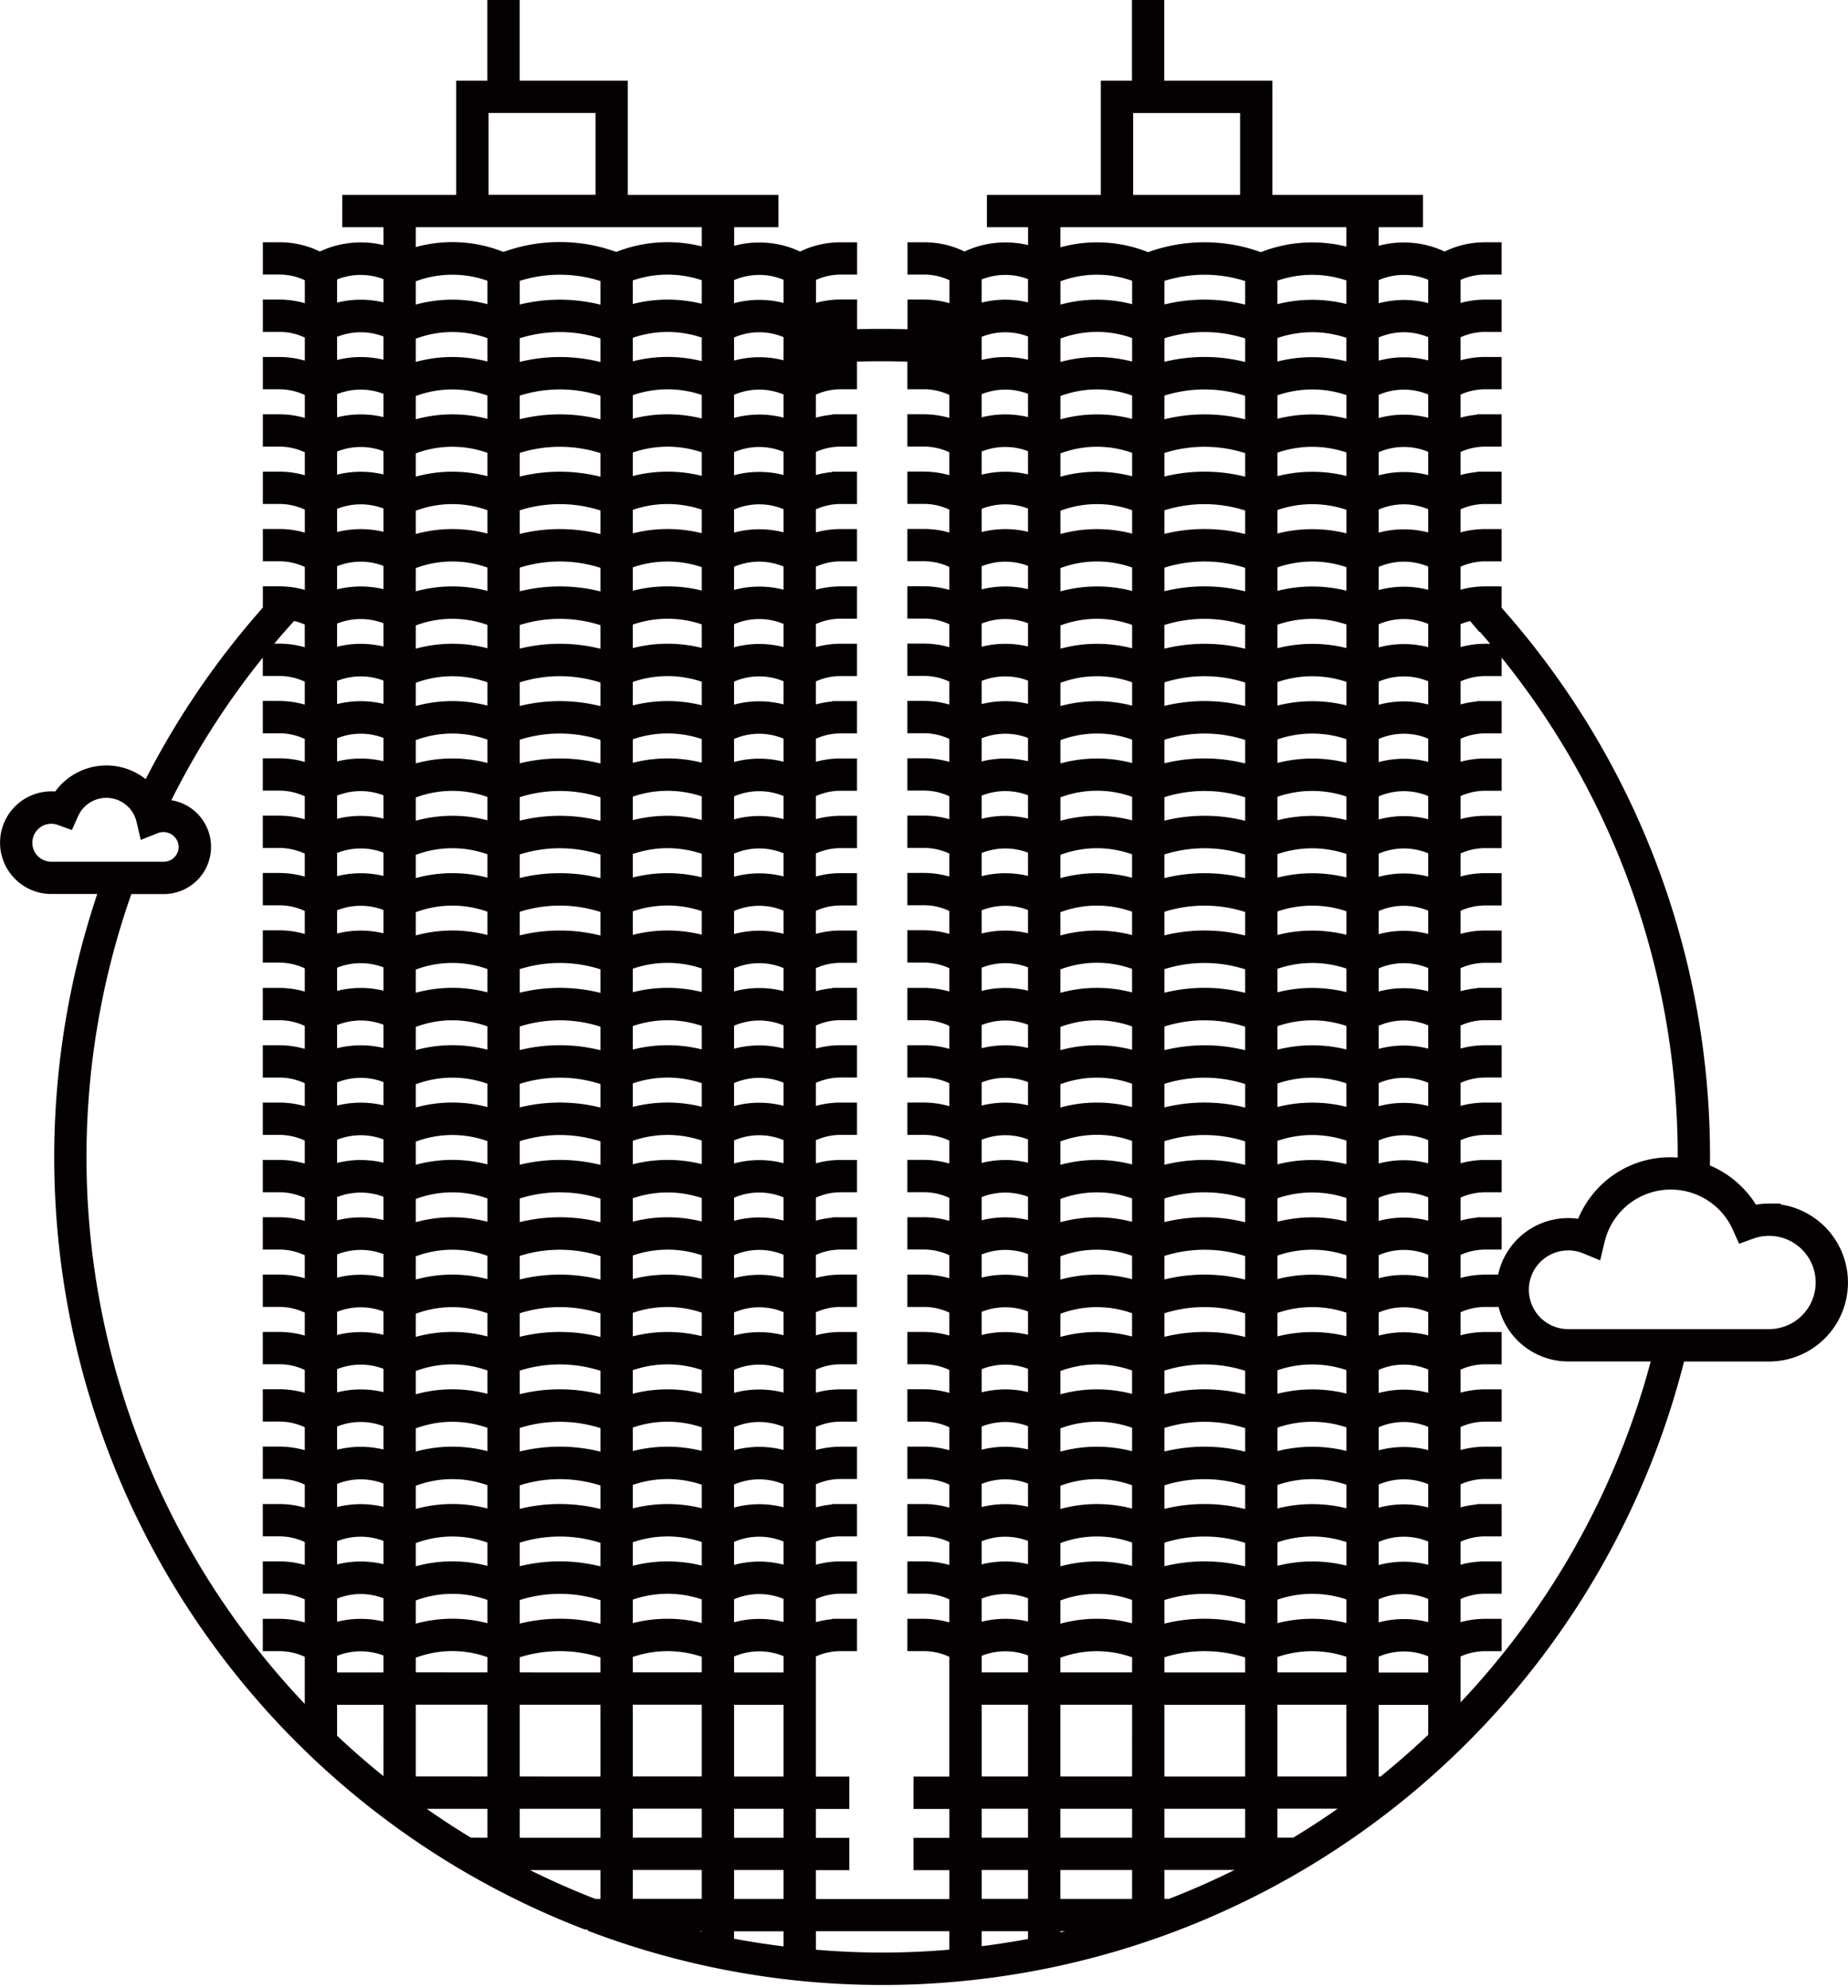 <svg xmlns="http://www.w3.org/2000/svg" width="108.685" height="116.92" viewBox="0 0 108.685 116.92"><g transform="translate(-9.117 -4.083)"><path d="M113.159,75.357a4.142,4.142,0,0,0-1.021.127,5.4,5.4,0,0,0-2.972-2.53c.009-.28.021-.559.021-.842a48.059,48.059,0,0,0-12.3-32.147h.044v-.9h-.45a4.992,4.992,0,0,0-1.968.4V37.1a4.025,4.025,0,0,1,1.968-.507h.45v-.9h-.45a4.992,4.992,0,0,0-1.968.4V33.727a4.025,4.025,0,0,1,1.968-.507h.45v-.9h-.45a4.992,4.992,0,0,0-1.968.4V30.354a4.024,4.024,0,0,1,1.968-.507h.45v-.9h-.45a4.991,4.991,0,0,0-1.968.4V26.981a4.024,4.024,0,0,1,1.968-.507h.45v-.9h-.45a4.992,4.992,0,0,0-1.968.4V23.609a4.024,4.024,0,0,1,1.968-.507h.45v-.9h-.45a4.992,4.992,0,0,0-1.968.4V20.236a4.024,4.024,0,0,1,1.968-.507h.45v-.9h-.45a4.931,4.931,0,0,0-2.4.606,5.153,5.153,0,0,0-4.382-.2V16.944h2.607v-.9H83.45V9.329H77.091V4.583h-.9V9.329H74.359v6.714h-6.7v.9h2.421v2.229a5.17,5.17,0,0,0-4.242.262,4.942,4.942,0,0,0-2.4-.606h-.45v.9h.45a4.026,4.026,0,0,1,2.019.532v2.364a4.992,4.992,0,0,0-2.019-.425h-.45v.9h.45a4.026,4.026,0,0,1,2.019.532v.5a49.209,49.209,0,0,0-8.85-.018v-.511a4.024,4.024,0,0,1,1.969-.507h.45v-.9h-.45a4.99,4.99,0,0,0-1.969.4V20.237a4.02,4.02,0,0,1,1.969-.507h.45v-.9h-.45a4.931,4.931,0,0,0-2.4.606,5.16,5.16,0,0,0-4.382-.2V16.944H54.4v-.9H45.54V9.329H39.18V4.583h-.9V9.329H36.448v6.714h-6.7v.9h2.421v2.229a5.172,5.172,0,0,0-4.243.261,4.94,4.94,0,0,0-2.4-.606h-.45v.9h.45a4.019,4.019,0,0,1,2.018.532v2.364a4.991,4.991,0,0,0-2.018-.424h-.45v.9h.45a4.019,4.019,0,0,1,2.018.532V26a4.988,4.988,0,0,0-2.018-.425h-.45v.9h.45a4.024,4.024,0,0,1,2.018.532V29.37a4.991,4.991,0,0,0-2.018-.424h-.45v.9h.45a4.019,4.019,0,0,1,2.018.532v2.364a4.991,4.991,0,0,0-2.018-.424h-.45v.9h.45a4.019,4.019,0,0,1,2.018.532v2.364a4.988,4.988,0,0,0-2.018-.425h-.45v.9h.45a4.024,4.024,0,0,1,2.018.532v2.364a4.991,4.991,0,0,0-2.018-.424h-.45v.9h.038a48.132,48.132,0,0,0-7.287,10.769,3.221,3.221,0,0,0-5.219.433,2.476,2.476,0,0,0-.47-.045,2.517,2.517,0,1,0,0,5.035h3.4A48.136,48.136,0,0,0,43.62,117.05l1,.1h-.754a48.149,48.149,0,0,0,63.905-33.506h5.387a4.142,4.142,0,1,0,0-8.284ZM12.134,55.256a1.616,1.616,0,1,1,.549-3.136l.395.144.171-.384a2.322,2.322,0,0,1,4.382.406l.119.507.485-.192a1.4,1.4,0,0,1,1.891,1.278,1.379,1.379,0,0,1-1.379,1.377Zm15.407-12.4a4.991,4.991,0,0,0-2.018-.424h-.45v.9h.45a4.019,4.019,0,0,1,2.018.532v2.364a4.988,4.988,0,0,0-2.018-.425h-.45v.9h.45a4.024,4.024,0,0,1,2.018.532v2.364a4.991,4.991,0,0,0-2.018-.424h-.45v.9h.45a4.019,4.019,0,0,1,2.018.532v2.364a4.991,4.991,0,0,0-2.018-.424h-.45v.9h.45a4.019,4.019,0,0,1,2.018.532v2.364a4.988,4.988,0,0,0-2.018-.425h-.45v.9h.45a4.024,4.024,0,0,1,2.018.532v2.364a4.991,4.991,0,0,0-2.018-.424h-.45v.9h.45a4.019,4.019,0,0,1,2.018.532V63.1a4.991,4.991,0,0,0-2.018-.424h-.45v.9h.45a4.019,4.019,0,0,1,2.018.532v2.364a4.988,4.988,0,0,0-2.018-.425h-.45v.9h.45a4.024,4.024,0,0,1,2.018.532v2.364a4.991,4.991,0,0,0-2.018-.424h-.45v.9h.45a4.02,4.02,0,0,1,2.018.532v2.364a4.991,4.991,0,0,0-2.018-.424h-.45v.9h.45a4.02,4.02,0,0,1,2.018.532v2.364a4.988,4.988,0,0,0-2.018-.425h-.45v.9h.45a4.024,4.024,0,0,1,2.018.532v2.364a4.991,4.991,0,0,0-2.018-.424h-.45v.9h.45a4.02,4.02,0,0,1,2.018.532v2.364a4.991,4.991,0,0,0-2.018-.424h-.45v.9h.45a4.019,4.019,0,0,1,2.018.532V86.7a4.992,4.992,0,0,0-2.018-.425h-.45v.9h.45a4.021,4.021,0,0,1,2.018.533v2.364a4.991,4.991,0,0,0-2.018-.424h-.45v.9h.45a4.019,4.019,0,0,1,2.018.532V93.45a4.991,4.991,0,0,0-2.018-.424h-.45v.9h.45a4.02,4.02,0,0,1,2.018.532v2.364a4.992,4.992,0,0,0-2.018-.425h-.45v.9h.45a4.021,4.021,0,0,1,2.018.533V100.2a4.991,4.991,0,0,0-2.018-.424h-.45v.9h.45a4.02,4.02,0,0,1,2.018.532v4.3A47.182,47.182,0,0,1,16.488,56.157h2.26a2.277,2.277,0,1,0-.352-4.526A47.21,47.21,0,0,1,25.955,40.36l.284-.3a3.9,3.9,0,0,1,1.3.436Zm4.628,66.191h-.651q-1.6-1.276-3.076-2.685v-2.532h3.727Zm0-6.118H28.442v-1.8a4.25,4.25,0,0,1,3.727-.025Zm0-2.818a5.235,5.235,0,0,0-3.727.021V97.762a4.239,4.239,0,0,1,3.727-.025Zm0-3.373a5.232,5.232,0,0,0-3.727.021V94.39a4.245,4.245,0,0,1,3.727-.025Zm0-3.372a5.227,5.227,0,0,0-3.727.02V91.017a4.25,4.25,0,0,1,3.727-.025Zm0-3.373a5.235,5.235,0,0,0-3.727.021V87.645a4.239,4.239,0,0,1,3.727-.025Zm0-3.373a5.232,5.232,0,0,0-3.727.021V84.272a4.245,4.245,0,0,1,3.727-.025Zm0-3.372a5.227,5.227,0,0,0-3.727.02V80.9a4.249,4.249,0,0,1,3.727-.025Zm0-3.373a5.231,5.231,0,0,0-3.727.021V77.527a4.235,4.235,0,0,1,3.727-.025Zm0-3.373a5.228,5.228,0,0,0-3.727.021V74.154a4.245,4.245,0,0,1,3.727-.025Zm0-3.372a5.227,5.227,0,0,0-3.727.02V70.782a4.249,4.249,0,0,1,3.727-.025Zm0-3.373a5.231,5.231,0,0,0-3.727.021V67.409a4.235,4.235,0,0,1,3.727-.025Zm0-3.373a5.228,5.228,0,0,0-3.727.021V64.036a4.243,4.243,0,0,1,3.727-.025Zm0-3.372a5.227,5.227,0,0,0-3.727.02V60.664a4.249,4.249,0,0,1,3.727-.025Zm0-3.373a5.231,5.231,0,0,0-3.727.021V57.291a4.235,4.235,0,0,1,3.727-.025Zm0-3.373a5.228,5.228,0,0,0-3.727.021V53.919a4.245,4.245,0,0,1,3.727-.025Zm0-3.372a5.227,5.227,0,0,0-3.727.02V50.546a4.249,4.249,0,0,1,3.727-.025Zm0-3.373a5.231,5.231,0,0,0-3.727.021V47.173a4.235,4.235,0,0,1,3.727-.025Zm0-3.373a5.228,5.228,0,0,0-3.727.021V43.8a4.25,4.25,0,0,1,3.727-.025Zm0-3.373a5.235,5.235,0,0,0-3.727.021V40.428a4.249,4.249,0,0,1,3.727-.025Zm0-3.372a5.231,5.231,0,0,0-3.727.021V37.056a4.235,4.235,0,0,1,3.727-.025Zm0-3.373a5.228,5.228,0,0,0-3.727.021V33.683a4.25,4.25,0,0,1,3.727-.025Zm0-3.373a5.235,5.235,0,0,0-3.727.021V30.311a4.249,4.249,0,0,1,3.727-.025Zm0-3.372a5.231,5.231,0,0,0-3.727.021V26.938a4.237,4.237,0,0,1,3.727-.025Zm0-3.373a5.228,5.228,0,0,0-3.727.021V23.565a4.25,4.25,0,0,1,3.727-.025Zm0-3.373a5.235,5.235,0,0,0-3.727.021V20.193a4.249,4.249,0,0,1,3.727-.025Zm5.18-12.315h7.291v5.813H37.349Zm.936,103.348-.049-.028h.049Zm0-.929H36.67q-1.859-1.119-3.6-2.4v-.293h5.215Zm0-3.6H33.07v-5.217h5.215Zm0-6.118H33.07v-1.7a6.628,6.628,0,0,1,5.215-.036Zm0-2.713a7.65,7.65,0,0,0-5.215.033V97.859a6.632,6.632,0,0,1,5.215-.036Zm0-3.372a7.645,7.645,0,0,0-5.215.032V94.487a6.638,6.638,0,0,1,5.215-.037Zm0-3.373a7.64,7.64,0,0,0-5.215.033V91.113a6.628,6.628,0,0,1,5.215-.036Zm0-3.373a7.65,7.65,0,0,0-5.215.033V87.741a6.632,6.632,0,0,1,5.215-.036Zm0-3.372a7.645,7.645,0,0,0-5.215.033V84.368a6.623,6.623,0,0,1,5.215-.037Zm0-3.373a7.633,7.633,0,0,0-5.215.033V81a6.628,6.628,0,0,1,5.215-.036Zm0-3.373a7.65,7.65,0,0,0-5.215.033V77.623a6.632,6.632,0,0,1,5.215-.036Zm0-3.372a7.645,7.645,0,0,0-5.215.033V74.251a6.623,6.623,0,0,1,5.215-.037Zm0-3.373a7.643,7.643,0,0,0-5.215.033V70.878a6.628,6.628,0,0,1,5.215-.036Zm0-3.372a7.65,7.65,0,0,0-5.215.033V67.505a6.632,6.632,0,0,1,5.215-.036Zm0-3.372a7.645,7.645,0,0,0-5.215.032V64.133a6.623,6.623,0,0,1,5.215-.037Zm0-3.373a7.643,7.643,0,0,0-5.215.033V60.76a6.628,6.628,0,0,1,5.215-.036Zm0-3.372a7.65,7.65,0,0,0-5.215.033V57.388a6.632,6.632,0,0,1,5.215-.036Zm0-3.372a7.648,7.648,0,0,0-5.215.032V54.015a6.623,6.623,0,0,1,5.215-.037Zm0-3.373a7.643,7.643,0,0,0-5.215.033V50.642a6.628,6.628,0,0,1,5.215-.036Zm0-3.372a7.65,7.65,0,0,0-5.215.033V47.27a6.633,6.633,0,0,1,5.215-.036Zm0-3.372a7.645,7.645,0,0,0-5.215.032V43.9a6.628,6.628,0,0,1,5.215-.036Zm0-3.373a7.65,7.65,0,0,0-5.215.033V40.524a6.625,6.625,0,0,1,5.215-.036Zm0-3.372a7.65,7.65,0,0,0-5.215.033V37.152a6.632,6.632,0,0,1,5.215-.036Zm0-3.372a7.645,7.645,0,0,0-5.215.032V33.779a6.628,6.628,0,0,1,5.215-.036Zm0-3.373a7.65,7.65,0,0,0-5.215.033V30.407a6.628,6.628,0,0,1,5.215-.036Zm0-3.372a7.65,7.65,0,0,0-5.215.033V27.034A6.632,6.632,0,0,1,38.284,27Zm0-3.372a7.645,7.645,0,0,0-5.215.032V23.661a6.628,6.628,0,0,1,5.215-.036Zm0-3.373a7.65,7.65,0,0,0-5.215.033V20.289a6.628,6.628,0,0,1,5.215-.036Zm6.648,93.6h-.895a47.057,47.057,0,0,1-4.852-2.194v-.5h5.747Zm0-3.6H39.185v-2.7h5.747Zm0-3.6H39.185v-5.217h5.747Zm0-6.118H39.185v-1.749a8.336,8.336,0,0,1,5.747.013Zm0-2.7a9.364,9.364,0,0,0-5.747-.012V97.812a8.335,8.335,0,0,1,5.747.013Zm0-3.372a9.359,9.359,0,0,0-5.747-.013V94.44a8.343,8.343,0,0,1,5.747.013Zm0-3.373a9.359,9.359,0,0,0-5.747-.012V91.067a8.336,8.336,0,0,1,5.747.013Zm0-3.373a9.364,9.364,0,0,0-5.747-.012V87.694a8.335,8.335,0,0,1,5.747.013Zm0-3.372a9.358,9.358,0,0,0-5.747-.012V84.322a8.329,8.329,0,0,1,5.747.013Zm0-3.372a9.352,9.352,0,0,0-5.747-.013V80.949a8.336,8.336,0,0,1,5.747.013Zm0-3.373a9.364,9.364,0,0,0-5.747-.012V77.577a8.335,8.335,0,0,1,5.747.013Zm0-3.372a9.359,9.359,0,0,0-5.747-.013V74.2a8.336,8.336,0,0,1,5.747.013Zm0-3.373a9.364,9.364,0,0,0-5.747-.012V70.831a8.336,8.336,0,0,1,5.747.013Zm0-3.372a9.364,9.364,0,0,0-5.747-.012V67.459a8.335,8.335,0,0,1,5.747.013Zm0-3.372a9.358,9.358,0,0,0-5.747-.012V64.086a8.336,8.336,0,0,1,5.747.013Zm0-3.373a9.364,9.364,0,0,0-5.747-.012V60.714a8.336,8.336,0,0,1,5.747.013Zm0-3.372a9.364,9.364,0,0,0-5.747-.012V57.341a8.335,8.335,0,0,1,5.747.013Zm0-3.372a9.359,9.359,0,0,0-5.747-.013V53.968a8.336,8.336,0,0,1,5.747.013Zm0-3.373a9.364,9.364,0,0,0-5.747-.012V50.6a8.336,8.336,0,0,1,5.747.013Zm0-3.372a9.364,9.364,0,0,0-5.747-.012V47.223a8.335,8.335,0,0,1,5.747.013Zm0-3.372a9.358,9.358,0,0,0-5.747-.012V43.85a8.336,8.336,0,0,1,5.747.013Zm0-3.373a9.364,9.364,0,0,0-5.747-.012V40.478a8.336,8.336,0,0,1,5.747.013Zm0-3.372a9.364,9.364,0,0,0-5.747-.012V37.105a8.335,8.335,0,0,1,5.747.013Zm0-3.372a9.359,9.359,0,0,0-5.747-.013V33.732a8.336,8.336,0,0,1,5.747.013Zm0-3.373a9.364,9.364,0,0,0-5.747-.012V30.36a8.335,8.335,0,0,1,5.747.013Zm0-3.372a9.359,9.359,0,0,0-5.747-.013V26.988A8.335,8.335,0,0,1,44.932,27Zm0-3.372a9.358,9.358,0,0,0-5.747-.012V23.615a8.336,8.336,0,0,1,5.747.013Zm0-3.373a9.364,9.364,0,0,0-5.747-.012V20.242a8.335,8.335,0,0,1,5.747.013ZM50.889,118.3q-2.2-.48-4.312-1.157h4.312Zm0-2.058H45.833v-2.7h5.056Zm0-3.6H45.833v-2.7h5.056Zm0-3.6H45.833v-5.217h5.056Zm0-6.118H45.833v-1.751a6.776,6.776,0,0,1,5.056-.015Zm0-2.737a7.8,7.8,0,0,0-5.056.013v-2.4a6.775,6.775,0,0,1,5.056-.016Zm0-3.373a7.8,7.8,0,0,0-5.056.014v-2.4a6.78,6.78,0,0,1,5.056-.015Zm0-3.373a7.8,7.8,0,0,0-5.056.014v-2.4a6.776,6.776,0,0,1,5.056-.015Zm0-3.372a7.8,7.8,0,0,0-5.056.013v-2.4a6.775,6.775,0,0,1,5.056-.016Zm0-3.373a7.8,7.8,0,0,0-5.056.014v-2.4a6.775,6.775,0,0,1,5.056-.015Zm0-3.373a7.794,7.794,0,0,0-5.056.014v-2.4a6.775,6.775,0,0,1,5.056-.015Zm0-3.372a7.8,7.8,0,0,0-5.056.013v-2.4a6.775,6.775,0,0,1,5.056-.016Zm0-3.373a7.8,7.8,0,0,0-5.056.014V74.2a6.775,6.775,0,0,1,5.056-.015Zm0-3.373a7.8,7.8,0,0,0-5.056.014v-2.4a6.775,6.775,0,0,1,5.056-.016Zm0-3.373a7.8,7.8,0,0,0-5.056.014v-2.4a6.775,6.775,0,0,1,5.056-.016Zm0-3.372a7.8,7.8,0,0,0-5.056.014v-2.4a6.775,6.775,0,0,1,5.056-.015Zm0-3.373a7.8,7.8,0,0,0-5.056.014v-2.4a6.775,6.775,0,0,1,5.056-.016Zm0-3.373a7.8,7.8,0,0,0-5.056.014v-2.4a6.775,6.775,0,0,1,5.056-.016Zm0-3.372a7.8,7.8,0,0,0-5.056.014v-2.4a6.775,6.775,0,0,1,5.056-.015Zm0-3.373a7.8,7.8,0,0,0-5.056.014v-2.4a6.775,6.775,0,0,1,5.056-.016Zm0-3.373a7.8,7.8,0,0,0-5.056.014v-2.4a6.776,6.776,0,0,1,5.056-.016Zm0-3.373a7.8,7.8,0,0,0-5.056.014v-2.4a6.775,6.775,0,0,1,5.056-.015Zm0-3.372a7.8,7.8,0,0,0-5.056.014v-2.4a6.775,6.775,0,0,1,5.056-.016Zm0-3.373a7.8,7.8,0,0,0-5.056.014V37.1a6.776,6.776,0,0,1,5.056-.016Zm0-3.373a7.8,7.8,0,0,0-5.056.014v-2.4a6.775,6.775,0,0,1,5.056-.015Zm0-3.372a7.8,7.8,0,0,0-5.056.014v-2.4a6.775,6.775,0,0,1,5.056-.016Zm0-3.373a7.8,7.8,0,0,0-5.056.014v-2.4a6.776,6.776,0,0,1,5.056-.016Zm0-3.373a7.8,7.8,0,0,0-5.056.014v-2.4a6.775,6.775,0,0,1,5.056-.015Zm0-3.372a7.8,7.8,0,0,0-5.056.014v-2.4a6.775,6.775,0,0,1,5.056-.016Zm0-3.373a7.715,7.715,0,0,0-5.521.194,9.209,9.209,0,0,0-6.65,0,7.588,7.588,0,0,0-5.648-.137V16.944H50.889ZM55.7,119.1q-1.981-.222-3.912-.6v-1.349H55.7Zm0-2.853H51.79v-2.7H55.7Zm0-3.6H51.79v-2.7H55.7Zm0-3.6H51.79v-5.217H55.7Zm0-6.118H51.79v-1.749a4.222,4.222,0,0,1,3.912-.025Zm0-2.776a5.2,5.2,0,0,0-3.912.023V97.812a4.225,4.225,0,0,1,3.912-.025Zm0-3.373a5.2,5.2,0,0,0-3.912.023V94.439a4.222,4.222,0,0,1,3.912-.025Zm0-3.373a5.2,5.2,0,0,0-3.912.023V91.067a4.222,4.222,0,0,1,3.912-.025Zm0-3.372a5.2,5.2,0,0,0-3.912.023V87.694a4.225,4.225,0,0,1,3.912-.025Zm0-3.373a5.2,5.2,0,0,0-3.912.023V84.321A4.222,4.222,0,0,1,55.7,84.3Zm0-3.373a5.2,5.2,0,0,0-3.912.023V80.949a4.222,4.222,0,0,1,3.912-.025Zm0-3.372a5.2,5.2,0,0,0-3.912.023V77.576a4.22,4.22,0,0,1,3.912-.025Zm0-3.373a5.2,5.2,0,0,0-3.912.023V74.2a4.222,4.222,0,0,1,3.912-.025Zm0-3.372a5.2,5.2,0,0,0-3.912.023V70.831a4.223,4.223,0,0,1,3.912-.024Zm0-3.372a5.2,5.2,0,0,0-3.912.022V67.458a4.222,4.222,0,0,1,3.912-.025Zm0-3.373a5.2,5.2,0,0,0-3.912.023V64.086a4.223,4.223,0,0,1,3.912-.025Zm0-3.372a5.2,5.2,0,0,0-3.912.023V60.713a4.224,4.224,0,0,1,3.912-.024Zm0-3.372a5.2,5.2,0,0,0-3.912.022V57.34a4.222,4.222,0,0,1,3.912-.025Zm0-3.373a5.2,5.2,0,0,0-3.912.023V53.968a4.222,4.222,0,0,1,3.912-.025Zm0-3.372a5.2,5.2,0,0,0-3.912.023V50.6a4.225,4.225,0,0,1,3.912-.024Zm0-3.372a5.2,5.2,0,0,0-3.912.022V47.223A4.222,4.222,0,0,1,55.7,47.2Zm0-3.373a5.2,5.2,0,0,0-3.912.023V43.85a4.222,4.222,0,0,1,3.912-.025Zm0-3.372a5.2,5.2,0,0,0-3.912.023V40.477a4.225,4.225,0,0,1,3.912-.024Zm0-3.372a5.2,5.2,0,0,0-3.912.022V37.1A4.222,4.222,0,0,1,55.7,37.08Zm0-3.373a5.2,5.2,0,0,0-3.912.023V33.732a4.222,4.222,0,0,1,3.912-.025Zm0-3.372a5.2,5.2,0,0,0-3.912.023V30.36a4.228,4.228,0,0,1,3.912-.025Zm0-3.372a5.2,5.2,0,0,0-3.912.022V26.987a4.222,4.222,0,0,1,3.912-.025Zm0-3.373a5.2,5.2,0,0,0-3.912.023V23.615A4.222,4.222,0,0,1,55.7,23.59Zm0-3.372a5.2,5.2,0,0,0-3.912.023V20.242a4.228,4.228,0,0,1,3.912-.025Zm9.75,96.6c-1.468.138-2.953.214-4.456.214-1.482,0-2.946-.077-4.393-.211v-2.044h8.85Zm0-93.19a5,5,0,0,0-2.019-.425h-.45v.9h.45a4.026,4.026,0,0,1,2.019.533v2.364a4.992,4.992,0,0,0-2.019-.425h-.45v.9h.45a4.026,4.026,0,0,1,2.019.532v2.364a4.992,4.992,0,0,0-2.019-.425h-.45v.9h.45a4.026,4.026,0,0,1,2.019.532v2.364a5,5,0,0,0-2.019-.425h-.45v.9h.45a4.026,4.026,0,0,1,2.019.533v2.364a4.992,4.992,0,0,0-2.019-.425h-.45v.9h.45a4.026,4.026,0,0,1,2.019.532v2.364a4.992,4.992,0,0,0-2.019-.425h-.45v.9h.45a4.026,4.026,0,0,1,2.019.532v2.364a5,5,0,0,0-2.019-.425h-.45v.9h.45a4.026,4.026,0,0,1,2.019.533v2.364a4.992,4.992,0,0,0-2.019-.425h-.45v.9h.45a4.026,4.026,0,0,1,2.019.532v2.364a4.992,4.992,0,0,0-2.019-.425h-.45v.9h.45a4.026,4.026,0,0,1,2.019.532v2.364a5,5,0,0,0-2.019-.425h-.45v.9h.45a4.026,4.026,0,0,1,2.019.533v2.364a4.992,4.992,0,0,0-2.019-.425h-.45v.9h.45a4.026,4.026,0,0,1,2.019.532V63.1a4.992,4.992,0,0,0-2.019-.425h-.45v.9h.45a4.026,4.026,0,0,1,2.019.532v2.364a5,5,0,0,0-2.019-.425h-.45v.9h.45a4.027,4.027,0,0,1,2.019.533v2.364a4.992,4.992,0,0,0-2.019-.425h-.45v.9h.45a4.026,4.026,0,0,1,2.019.532v2.364a4.992,4.992,0,0,0-2.019-.425h-.45v.9h.45a4.026,4.026,0,0,1,2.019.532v2.364a5,5,0,0,0-2.019-.425h-.45v.9h.45a4.026,4.026,0,0,1,2.019.533V79.96a4.992,4.992,0,0,0-2.019-.425h-.45v.9h.45a4.026,4.026,0,0,1,2.019.532v2.364a4.992,4.992,0,0,0-2.019-.425h-.45v.9h.45a4.026,4.026,0,0,1,2.019.532v2.365a4.993,4.993,0,0,0-2.019-.426h-.45v.9h.45a4.029,4.029,0,0,1,2.019.533v2.364a4.992,4.992,0,0,0-2.019-.425h-.45v.9h.45a4.026,4.026,0,0,1,2.019.532V93.45a4.992,4.992,0,0,0-2.019-.425h-.45v.9h.45a4.026,4.026,0,0,1,2.019.532v2.365a4.993,4.993,0,0,0-2.019-.426h-.45v.9h.45a4.029,4.029,0,0,1,2.019.533V100.2a4.992,4.992,0,0,0-2.019-.425h-.45v.9h.45a4.026,4.026,0,0,1,2.019.532v7.847H63.341v.9h2.111v2.7H63.341v.9h2.111v2.7H56.6v-2.7h1.969v-.9H56.6v-2.7h1.969v-.9H56.6v-7.872a4.024,4.024,0,0,1,1.969-.507h.45v-.9h-.45a4.99,4.99,0,0,0-1.969.4V97.807a4.024,4.024,0,0,1,1.969-.508h.45v-.9h-.45a4.993,4.993,0,0,0-1.969.4V94.434a4.024,4.024,0,0,1,1.969-.507h.45v-.9h-.45a4.99,4.99,0,0,0-1.969.4V91.061a4.024,4.024,0,0,1,1.969-.507h.45v-.9h-.45a4.99,4.99,0,0,0-1.969.4V87.689a4.024,4.024,0,0,1,1.969-.508h.45v-.9h-.45a4.993,4.993,0,0,0-1.969.4V84.316a4.024,4.024,0,0,1,1.969-.507h.45v-.9h-.45a4.99,4.99,0,0,0-1.969.4V80.943a4.024,4.024,0,0,1,1.969-.507h.45v-.9h-.45a4.99,4.99,0,0,0-1.969.4V77.571a4.024,4.024,0,0,1,1.969-.507h.45v-.9h-.45a4.99,4.99,0,0,0-1.969.4V74.2a4.024,4.024,0,0,1,1.969-.507h.45v-.9h-.45a4.99,4.99,0,0,0-1.969.4V70.826a4.024,4.024,0,0,1,1.969-.507h.45v-.9h-.45a4.99,4.99,0,0,0-1.969.4V67.453a4.024,4.024,0,0,1,1.969-.507h.45v-.9h-.45a4.99,4.99,0,0,0-1.969.4V64.08a4.024,4.024,0,0,1,1.969-.507h.45v-.9h-.45a4.99,4.99,0,0,0-1.969.4V60.708a4.024,4.024,0,0,1,1.969-.507h.45v-.9h-.45a4.99,4.99,0,0,0-1.969.4V57.335a4.024,4.024,0,0,1,1.969-.507h.45v-.9h-.45a4.99,4.99,0,0,0-1.969.4V53.963a4.024,4.024,0,0,1,1.969-.507h.45v-.9h-.45a4.99,4.99,0,0,0-1.969.4V50.59a4.024,4.024,0,0,1,1.969-.507h.45v-.9h-.45a4.99,4.99,0,0,0-1.969.4V47.217a4.024,4.024,0,0,1,1.969-.507h.45v-.9h-.45a4.99,4.99,0,0,0-1.969.4V43.845a4.024,4.024,0,0,1,1.969-.507h.45v-.9h-.45a4.99,4.99,0,0,0-1.969.4V40.472a4.024,4.024,0,0,1,1.969-.507h.45v-.9h-.45a4.99,4.99,0,0,0-1.969.4V37.1a4.024,4.024,0,0,1,1.969-.507h.45v-.9h-.45a4.99,4.99,0,0,0-1.969.4V33.727a4.024,4.024,0,0,1,1.969-.507h.45v-.9h-.45a4.99,4.99,0,0,0-1.969.4V30.354a4.02,4.02,0,0,1,1.969-.507h.45v-.9h-.45a4.992,4.992,0,0,0-1.969.4V26.981a4.024,4.024,0,0,1,1.969-.507h.45v-.9h-.45a4.99,4.99,0,0,0-1.969.4v-.953a48.359,48.359,0,0,1,8.85.017Zm4.626,92.518q-1.839.36-3.725.574v-1.943h3.725Zm0-2.27H66.353v-2.7h3.725Zm0-3.6H66.353v-2.7h3.725Zm0-3.6H66.353v-5.217h3.725Zm0-6.118H66.353v-1.8a4.247,4.247,0,0,1,3.725-.025Zm0-2.818a5.231,5.231,0,0,0-3.725.021V97.763a4.244,4.244,0,0,1,3.725-.026Zm0-3.373a5.227,5.227,0,0,0-3.725.021V94.39a4.244,4.244,0,0,1,3.725-.025Zm0-3.372a5.227,5.227,0,0,0-3.725.021V91.017a4.247,4.247,0,0,1,3.725-.025Zm0-3.373a5.231,5.231,0,0,0-3.725.021V87.645a4.244,4.244,0,0,1,3.725-.026Zm0-3.373a5.227,5.227,0,0,0-3.725.021V84.272a4.244,4.244,0,0,1,3.725-.025Zm0-3.372a5.226,5.226,0,0,0-3.725.021V80.9a4.241,4.241,0,0,1,3.725-.025Zm0-3.372a5.231,5.231,0,0,0-3.725.021V77.527a4.237,4.237,0,0,1,3.725-.025Zm0-3.373a5.23,5.23,0,0,0-3.725.021V74.154a4.244,4.244,0,0,1,3.725-.025Zm0-3.372a5.228,5.228,0,0,0-3.725.021V70.781a4.241,4.241,0,0,1,3.725-.025Zm0-3.373a5.231,5.231,0,0,0-3.725.021V67.409a4.237,4.237,0,0,1,3.725-.025Zm0-3.373a5.23,5.23,0,0,0-3.725.021V64.036a4.244,4.244,0,0,1,3.725-.025Zm0-3.372a5.228,5.228,0,0,0-3.725.021V60.664a4.241,4.241,0,0,1,3.725-.025Zm0-3.373a5.231,5.231,0,0,0-3.725.021V57.291a4.237,4.237,0,0,1,3.725-.025Zm0-3.373a5.23,5.23,0,0,0-3.725.021V53.919a4.244,4.244,0,0,1,3.725-.025Zm0-3.372a5.228,5.228,0,0,0-3.725.021V50.546a4.241,4.241,0,0,1,3.725-.025Zm0-3.373a5.231,5.231,0,0,0-3.725.021V47.174a4.237,4.237,0,0,1,3.725-.025Zm0-3.373a5.23,5.23,0,0,0-3.725.021V43.8a4.247,4.247,0,0,1,3.725-.025Zm0-3.373a5.231,5.231,0,0,0-3.725.021V40.428a4.241,4.241,0,0,1,3.725-.025Zm0-3.372a5.231,5.231,0,0,0-3.725.021V37.056a4.237,4.237,0,0,1,3.725-.025Zm0-3.373a5.23,5.23,0,0,0-3.725.021V33.683a4.247,4.247,0,0,1,3.725-.025Zm0-3.373a5.231,5.231,0,0,0-3.725.021V30.31a4.241,4.241,0,0,1,3.725-.025Zm0-3.372a5.231,5.231,0,0,0-3.725.021V26.938a4.237,4.237,0,0,1,3.725-.025Zm0-3.373a5.23,5.23,0,0,0-3.725.021V23.565a4.247,4.247,0,0,1,3.725-.025Zm0-3.373a5.231,5.231,0,0,0-3.725.021V20.192a4.241,4.241,0,0,1,3.725-.025ZM75.26,10.23h7.29v5.813H75.26Zm-4.28,108.109v-1.192h4.433C73.963,117.612,72.486,118.014,70.979,118.339Zm5.216-2.093H70.979v-2.7H76.2Zm0-3.6H70.979v-2.7H76.2Zm0-3.6H70.979v-5.217H76.2Zm0-6.118H70.979v-1.7A6.631,6.631,0,0,1,76.2,101.2Zm0-2.713a7.647,7.647,0,0,0-5.216.033V97.859a6.631,6.631,0,0,1,5.216-.036Zm0-3.372a7.646,7.646,0,0,0-5.216.033V94.486A6.636,6.636,0,0,1,76.2,94.45Zm0-3.373a7.642,7.642,0,0,0-5.216.033V91.114a6.631,6.631,0,0,1,5.216-.036Zm0-3.373a7.647,7.647,0,0,0-5.216.033V87.741A6.631,6.631,0,0,1,76.2,87.7Zm0-3.372a7.647,7.647,0,0,0-5.216.033V84.369a6.631,6.631,0,0,1,5.216-.037Zm0-3.373a7.636,7.636,0,0,0-5.216.033V81a6.63,6.63,0,0,1,5.216-.036Zm0-3.373a7.646,7.646,0,0,0-5.216.033V77.623a6.631,6.631,0,0,1,5.216-.036Zm0-3.372a7.646,7.646,0,0,0-5.216.032V74.251a6.626,6.626,0,0,1,5.216-.037Zm0-3.373a7.641,7.641,0,0,0-5.216.033v-2.4a6.63,6.63,0,0,1,5.216-.036Zm0-3.372a7.646,7.646,0,0,0-5.216.033V67.505a6.631,6.631,0,0,1,5.216-.036Zm0-3.372a7.647,7.647,0,0,0-5.216.033V64.133A6.626,6.626,0,0,1,76.2,64.1Zm0-3.373a7.641,7.641,0,0,0-5.216.033v-2.4a6.631,6.631,0,0,1,5.216-.036Zm0-3.372a7.646,7.646,0,0,0-5.216.033V57.388a6.631,6.631,0,0,1,5.216-.036Zm0-3.372a7.646,7.646,0,0,0-5.216.032V54.015a6.625,6.625,0,0,1,5.216-.037ZM76.2,53a7.641,7.641,0,0,0-5.216.033v-2.4a6.631,6.631,0,0,1,5.216-.036Zm0-3.372a7.649,7.649,0,0,0-5.216.033V47.27a6.631,6.631,0,0,1,5.216-.036Zm0-3.372a7.647,7.647,0,0,0-5.216.033V43.9a6.631,6.631,0,0,1,5.216-.036Zm0-3.373a7.649,7.649,0,0,0-5.216.033V40.524a6.631,6.631,0,0,1,5.216-.036Zm0-3.372a7.646,7.646,0,0,0-5.216.033V37.152a6.633,6.633,0,0,1,5.216-.036Zm0-3.372a7.646,7.646,0,0,0-5.216.032V33.779a6.631,6.631,0,0,1,5.216-.036Zm0-3.373a7.646,7.646,0,0,0-5.216.033V30.407A6.63,6.63,0,0,1,76.2,30.37Zm0-3.372a7.645,7.645,0,0,0-5.216.033V27.034A6.631,6.631,0,0,1,76.2,27Zm0-3.373a7.647,7.647,0,0,0-5.216.033v-2.4a6.63,6.63,0,0,1,5.216-.036Zm0-3.373a7.646,7.646,0,0,0-5.216.033V20.289a6.63,6.63,0,0,1,5.216-.036Zm6.648,91.383a47.038,47.038,0,0,1-4.887,2.213H77.1v-2.7h5.747Zm0-1.384H77.1v-2.7h5.747Zm0-3.6H77.1v-5.217h5.747Zm0-6.118H77.1v-1.749a8.338,8.338,0,0,1,5.747.013Zm0-2.7a9.364,9.364,0,0,0-5.747-.012V97.812a8.34,8.34,0,0,1,5.747.013Zm0-3.372a9.356,9.356,0,0,0-5.747-.013V94.44a8.339,8.339,0,0,1,5.747.013Zm0-3.373a9.356,9.356,0,0,0-5.747-.013V91.067a8.339,8.339,0,0,1,5.747.013Zm0-3.373a9.367,9.367,0,0,0-5.747-.012V87.694a8.34,8.34,0,0,1,5.747.013Zm0-3.372a9.356,9.356,0,0,0-5.747-.013V84.322a8.326,8.326,0,0,1,5.747.013Zm0-3.373a9.349,9.349,0,0,0-5.747-.013V80.949a8.339,8.339,0,0,1,5.747.013Zm0-3.373a9.367,9.367,0,0,0-5.747-.012V77.577a8.34,8.34,0,0,1,5.747.013Zm0-3.372a9.356,9.356,0,0,0-5.747-.013V74.2a8.338,8.338,0,0,1,5.747.013Zm0-3.373a9.367,9.367,0,0,0-5.747-.012V70.831a8.338,8.338,0,0,1,5.747.013Zm0-3.372a9.367,9.367,0,0,0-5.747-.012V67.459a8.34,8.34,0,0,1,5.747.013Zm0-3.373A9.356,9.356,0,0,0,77.1,66.5V64.086a8.338,8.338,0,0,1,5.747.013Zm0-3.373a9.367,9.367,0,0,0-5.747-.012V60.714a8.338,8.338,0,0,1,5.747.013Zm0-3.372a9.367,9.367,0,0,0-5.747-.012V57.341a8.336,8.336,0,0,1,5.747.014Zm0-3.373A9.356,9.356,0,0,0,77.1,56.38V53.968a8.339,8.339,0,0,1,5.747.013Zm0-3.373a9.367,9.367,0,0,0-5.747-.012V50.6a8.338,8.338,0,0,1,5.747.013Zm0-3.372a9.367,9.367,0,0,0-5.747-.012V47.223a8.34,8.34,0,0,1,5.747.013Zm0-3.373a9.356,9.356,0,0,0-5.747-.013V43.85a8.338,8.338,0,0,1,5.747.013Zm0-3.373A9.364,9.364,0,0,0,77.1,42.89V40.478a8.338,8.338,0,0,1,5.747.013Zm0-3.372a9.367,9.367,0,0,0-5.747-.012V37.105a8.34,8.34,0,0,1,5.747.013Zm0-3.372a9.356,9.356,0,0,0-5.747-.013V33.733a8.338,8.338,0,0,1,5.747.013Zm0-3.373a9.367,9.367,0,0,0-5.747-.012V30.36a8.34,8.34,0,0,1,5.747.013Zm0-3.372A9.357,9.357,0,0,0,77.1,29.4V26.988A8.34,8.34,0,0,1,82.843,27Zm0-3.372a9.36,9.36,0,0,0-5.747-.013V23.615a8.338,8.338,0,0,1,5.747.013Zm0-3.373a9.367,9.367,0,0,0-5.747-.012V20.242a8.34,8.34,0,0,1,5.747.013Zm.9,90.887v0h.008Zm5.055-3.217q-1.689,1.232-3.489,2.312H83.744v-2.7H88.8Zm0-1.285H83.744v-5.217H88.8Zm0-6.118H83.744v-1.752a6.779,6.779,0,0,1,5.055-.015Zm0-2.738a7.8,7.8,0,0,0-5.055.013v-2.4a6.779,6.779,0,0,1,5.055-.015Zm0-3.373a7.8,7.8,0,0,0-5.055.014v-2.4a6.784,6.784,0,0,1,5.055-.015Zm0-3.372a7.811,7.811,0,0,0-5.055.014v-2.4a6.779,6.779,0,0,1,5.055-.015Zm0-3.372a7.8,7.8,0,0,0-5.055.013v-2.4a6.779,6.779,0,0,1,5.055-.015Zm0-3.373a7.8,7.8,0,0,0-5.055.014v-2.4A6.779,6.779,0,0,1,88.8,84.3Zm0-3.372a7.8,7.8,0,0,0-5.055.014v-2.4a6.779,6.779,0,0,1,5.055-.015Zm0-3.372a7.8,7.8,0,0,0-5.055.013v-2.4a6.779,6.779,0,0,1,5.055-.015Zm0-3.373a7.8,7.8,0,0,0-5.055.014V74.2a6.779,6.779,0,0,1,5.055-.015Zm0-3.372a7.8,7.8,0,0,0-5.055.013v-2.4a6.779,6.779,0,0,1,5.055-.015Zm0-3.373a7.8,7.8,0,0,0-5.055.014v-2.4A6.779,6.779,0,0,1,88.8,67.44Zm0-3.372a7.8,7.8,0,0,0-5.055.014v-2.4a6.779,6.779,0,0,1,5.055-.015Zm0-3.372a7.8,7.8,0,0,0-5.055.013v-2.4a6.779,6.779,0,0,1,5.055-.015Zm0-3.373a7.8,7.8,0,0,0-5.055.014v-2.4a6.779,6.779,0,0,1,5.055-.015Zm0-3.372a7.8,7.8,0,0,0-5.055.014v-2.4A6.779,6.779,0,0,1,88.8,53.95Zm0-3.372a7.8,7.8,0,0,0-5.055.013v-2.4a6.779,6.779,0,0,1,5.055-.015Zm0-3.373a7.8,7.8,0,0,0-5.055.014v-2.4A6.779,6.779,0,0,1,88.8,47.2Zm0-3.372a7.8,7.8,0,0,0-5.055.014v-2.4a6.779,6.779,0,0,1,5.055-.015Zm0-3.372a7.8,7.8,0,0,0-5.055.013v-2.4a6.779,6.779,0,0,1,5.055-.015Zm0-3.373a7.8,7.8,0,0,0-5.055.014V37.1a6.779,6.779,0,0,1,5.055-.016Zm0-3.373a7.8,7.8,0,0,0-5.055.014v-2.4a6.779,6.779,0,0,1,5.055-.015Zm0-3.372a7.8,7.8,0,0,0-5.055.013v-2.4a6.779,6.779,0,0,1,5.055-.015Zm0-3.373a7.8,7.8,0,0,0-5.055.014v-2.4a6.779,6.779,0,0,1,5.055-.016ZM88.8,26a7.8,7.8,0,0,0-5.055.014v-2.4A6.779,6.779,0,0,1,88.8,23.6Zm0-3.372a7.8,7.8,0,0,0-5.055.013v-2.4a6.779,6.779,0,0,1,5.055-.015Zm0-3.373a7.72,7.72,0,0,0-5.521.195,9.206,9.206,0,0,0-6.649,0,7.585,7.585,0,0,0-5.649-.137V16.944H88.8Zm4.814,87.054q-1.506,1.438-3.132,2.745H89.7v-5.217h3.913Zm0-3.373H89.7v-1.748a4.22,4.22,0,0,1,3.913-.025Zm0-2.775a5.2,5.2,0,0,0-3.913.022V97.812a4.223,4.223,0,0,1,3.913-.025Zm0-3.372a5.2,5.2,0,0,0-3.913.022V94.44a4.22,4.22,0,0,1,3.913-.025Zm0-3.373a5.194,5.194,0,0,0-3.913.022V91.067a4.22,4.22,0,0,1,3.913-.025Zm0-3.373a5.2,5.2,0,0,0-3.913.022V87.695a4.223,4.223,0,0,1,3.913-.025Zm0-3.372a5.2,5.2,0,0,0-3.913.022V84.322a4.22,4.22,0,0,1,3.913-.025Zm0-3.373a5.2,5.2,0,0,0-3.913.022V80.95a4.22,4.22,0,0,1,3.913-.025Zm0-3.372a5.194,5.194,0,0,0-3.913.022V77.577a4.22,4.22,0,0,1,3.913-.025Zm0-3.373a5.2,5.2,0,0,0-3.913.022V74.2a4.22,4.22,0,0,1,3.913-.025Zm0-3.372A5.2,5.2,0,0,0,89.7,73.2V70.831a4.223,4.223,0,0,1,3.913-.024Zm0-3.372a5.2,5.2,0,0,0-3.913.022V67.459a4.22,4.22,0,0,1,3.913-.025Zm0-3.373a5.194,5.194,0,0,0-3.913.022V64.086a4.22,4.22,0,0,1,3.913-.025Zm0-3.373a5.2,5.2,0,0,0-3.913.022V60.713a4.225,4.225,0,0,1,3.913-.024Zm0-3.372a5.2,5.2,0,0,0-3.913.022V57.341a4.22,4.22,0,0,1,3.913-.025Zm0-3.373a5.2,5.2,0,0,0-3.913.022V53.969a4.22,4.22,0,0,1,3.913-.025Zm0-3.372a5.194,5.194,0,0,0-3.913.022V50.6a4.221,4.221,0,0,1,3.913-.024Zm0-3.373a5.19,5.19,0,0,0-3.913.022V47.223a4.22,4.22,0,0,1,3.913-.025Zm0-3.373a5.2,5.2,0,0,0-3.913.022V43.851a4.22,4.22,0,0,1,3.913-.025Zm0-3.372a5.2,5.2,0,0,0-3.913.022V40.478a4.221,4.221,0,0,1,3.913-.024Zm0-3.372a5.19,5.19,0,0,0-3.913.022V37.105a4.22,4.22,0,0,1,3.913-.025Zm0-3.373A5.2,5.2,0,0,0,89.7,36.1V33.733a4.219,4.219,0,0,1,3.913-.025Zm0-3.372a5.2,5.2,0,0,0-3.913.022V30.36a4.221,4.221,0,0,1,3.913-.025Zm0-3.372a5.2,5.2,0,0,0-3.913.022V26.988a4.22,4.22,0,0,1,3.913-.025Zm0-3.373a5.194,5.194,0,0,0-3.913.022V23.615a4.22,4.22,0,0,1,3.913-.025Zm0-3.373a5.2,5.2,0,0,0-3.913.022V20.242a4.221,4.221,0,0,1,3.913-.025Zm.9,82.836v-4.245a4.024,4.024,0,0,1,1.968-.507h.45v-.9h-.45a4.993,4.993,0,0,0-1.968.4V97.806a4.027,4.027,0,0,1,1.968-.507h.45v-.9h-.45a4.99,4.99,0,0,0-1.968.4V94.434a4.024,4.024,0,0,1,1.968-.507h.45v-.9h-.45a4.993,4.993,0,0,0-1.968.4V91.061a4.024,4.024,0,0,1,1.968-.507h.45v-.9h-.45a4.993,4.993,0,0,0-1.968.4V87.688a4.027,4.027,0,0,1,1.968-.507h.45v-.9h-.45a4.99,4.99,0,0,0-1.968.4V84.316a4.024,4.024,0,0,1,1.968-.507h.45v-.9h-.45a4.992,4.992,0,0,0-1.968.4V80.943a4.024,4.024,0,0,1,1.968-.507h.45v-.9h-.45a4.993,4.993,0,0,0-1.968.4V77.57a4.025,4.025,0,0,1,1.968-.507h.45v-.9h-.45a4.992,4.992,0,0,0-1.968.4V74.2a4.024,4.024,0,0,1,1.968-.507h.45v-.9h-.45a4.993,4.993,0,0,0-1.968.4V70.826a4.024,4.024,0,0,1,1.968-.507h.45v-.9h-.45a4.992,4.992,0,0,0-1.968.4V67.453a4.025,4.025,0,0,1,1.968-.507h.45v-.9h-.45a4.992,4.992,0,0,0-1.968.4V64.08a4.024,4.024,0,0,1,1.968-.507h.45v-.9h-.45a4.993,4.993,0,0,0-1.968.4V60.708a4.024,4.024,0,0,1,1.968-.507h.45v-.9h-.45a4.993,4.993,0,0,0-1.968.4V57.335a4.024,4.024,0,0,1,1.968-.507h.45v-.9h-.45a4.992,4.992,0,0,0-1.968.4V53.962a4.024,4.024,0,0,1,1.968-.507h.45v-.9h-.45a4.992,4.992,0,0,0-1.968.4V50.59a4.024,4.024,0,0,1,1.968-.507h.45v-.9h-.45a4.993,4.993,0,0,0-1.968.4V47.217a4.024,4.024,0,0,1,1.968-.507h.45v-.9h-.45a4.993,4.993,0,0,0-1.968.4V43.845a4.024,4.024,0,0,1,1.968-.507h.45v-.9h-.45a4.992,4.992,0,0,0-1.968.4V40.472a3.918,3.918,0,0,1,1.257-.413l.269.317.005-.009a47.169,47.169,0,0,1,12.241,31.744c0,.2-.009.4-.015.607a5.342,5.342,0,0,0-6.016,3.606,3.715,3.715,0,1,0-.908,7.317h5.5a47.3,47.3,0,0,1-12.332,21.783ZM113.159,82.74H101.346a2.814,2.814,0,1,1,0-5.628,2.78,2.78,0,0,1,1.045.2l.486.2L103,77a4.5,4.5,0,0,1,8.493-.791l.171.382.393-.142a3.242,3.242,0,1,1,1.1,6.291Z" fill="#050001" stroke="#050001" stroke-width="1"/></g></svg>